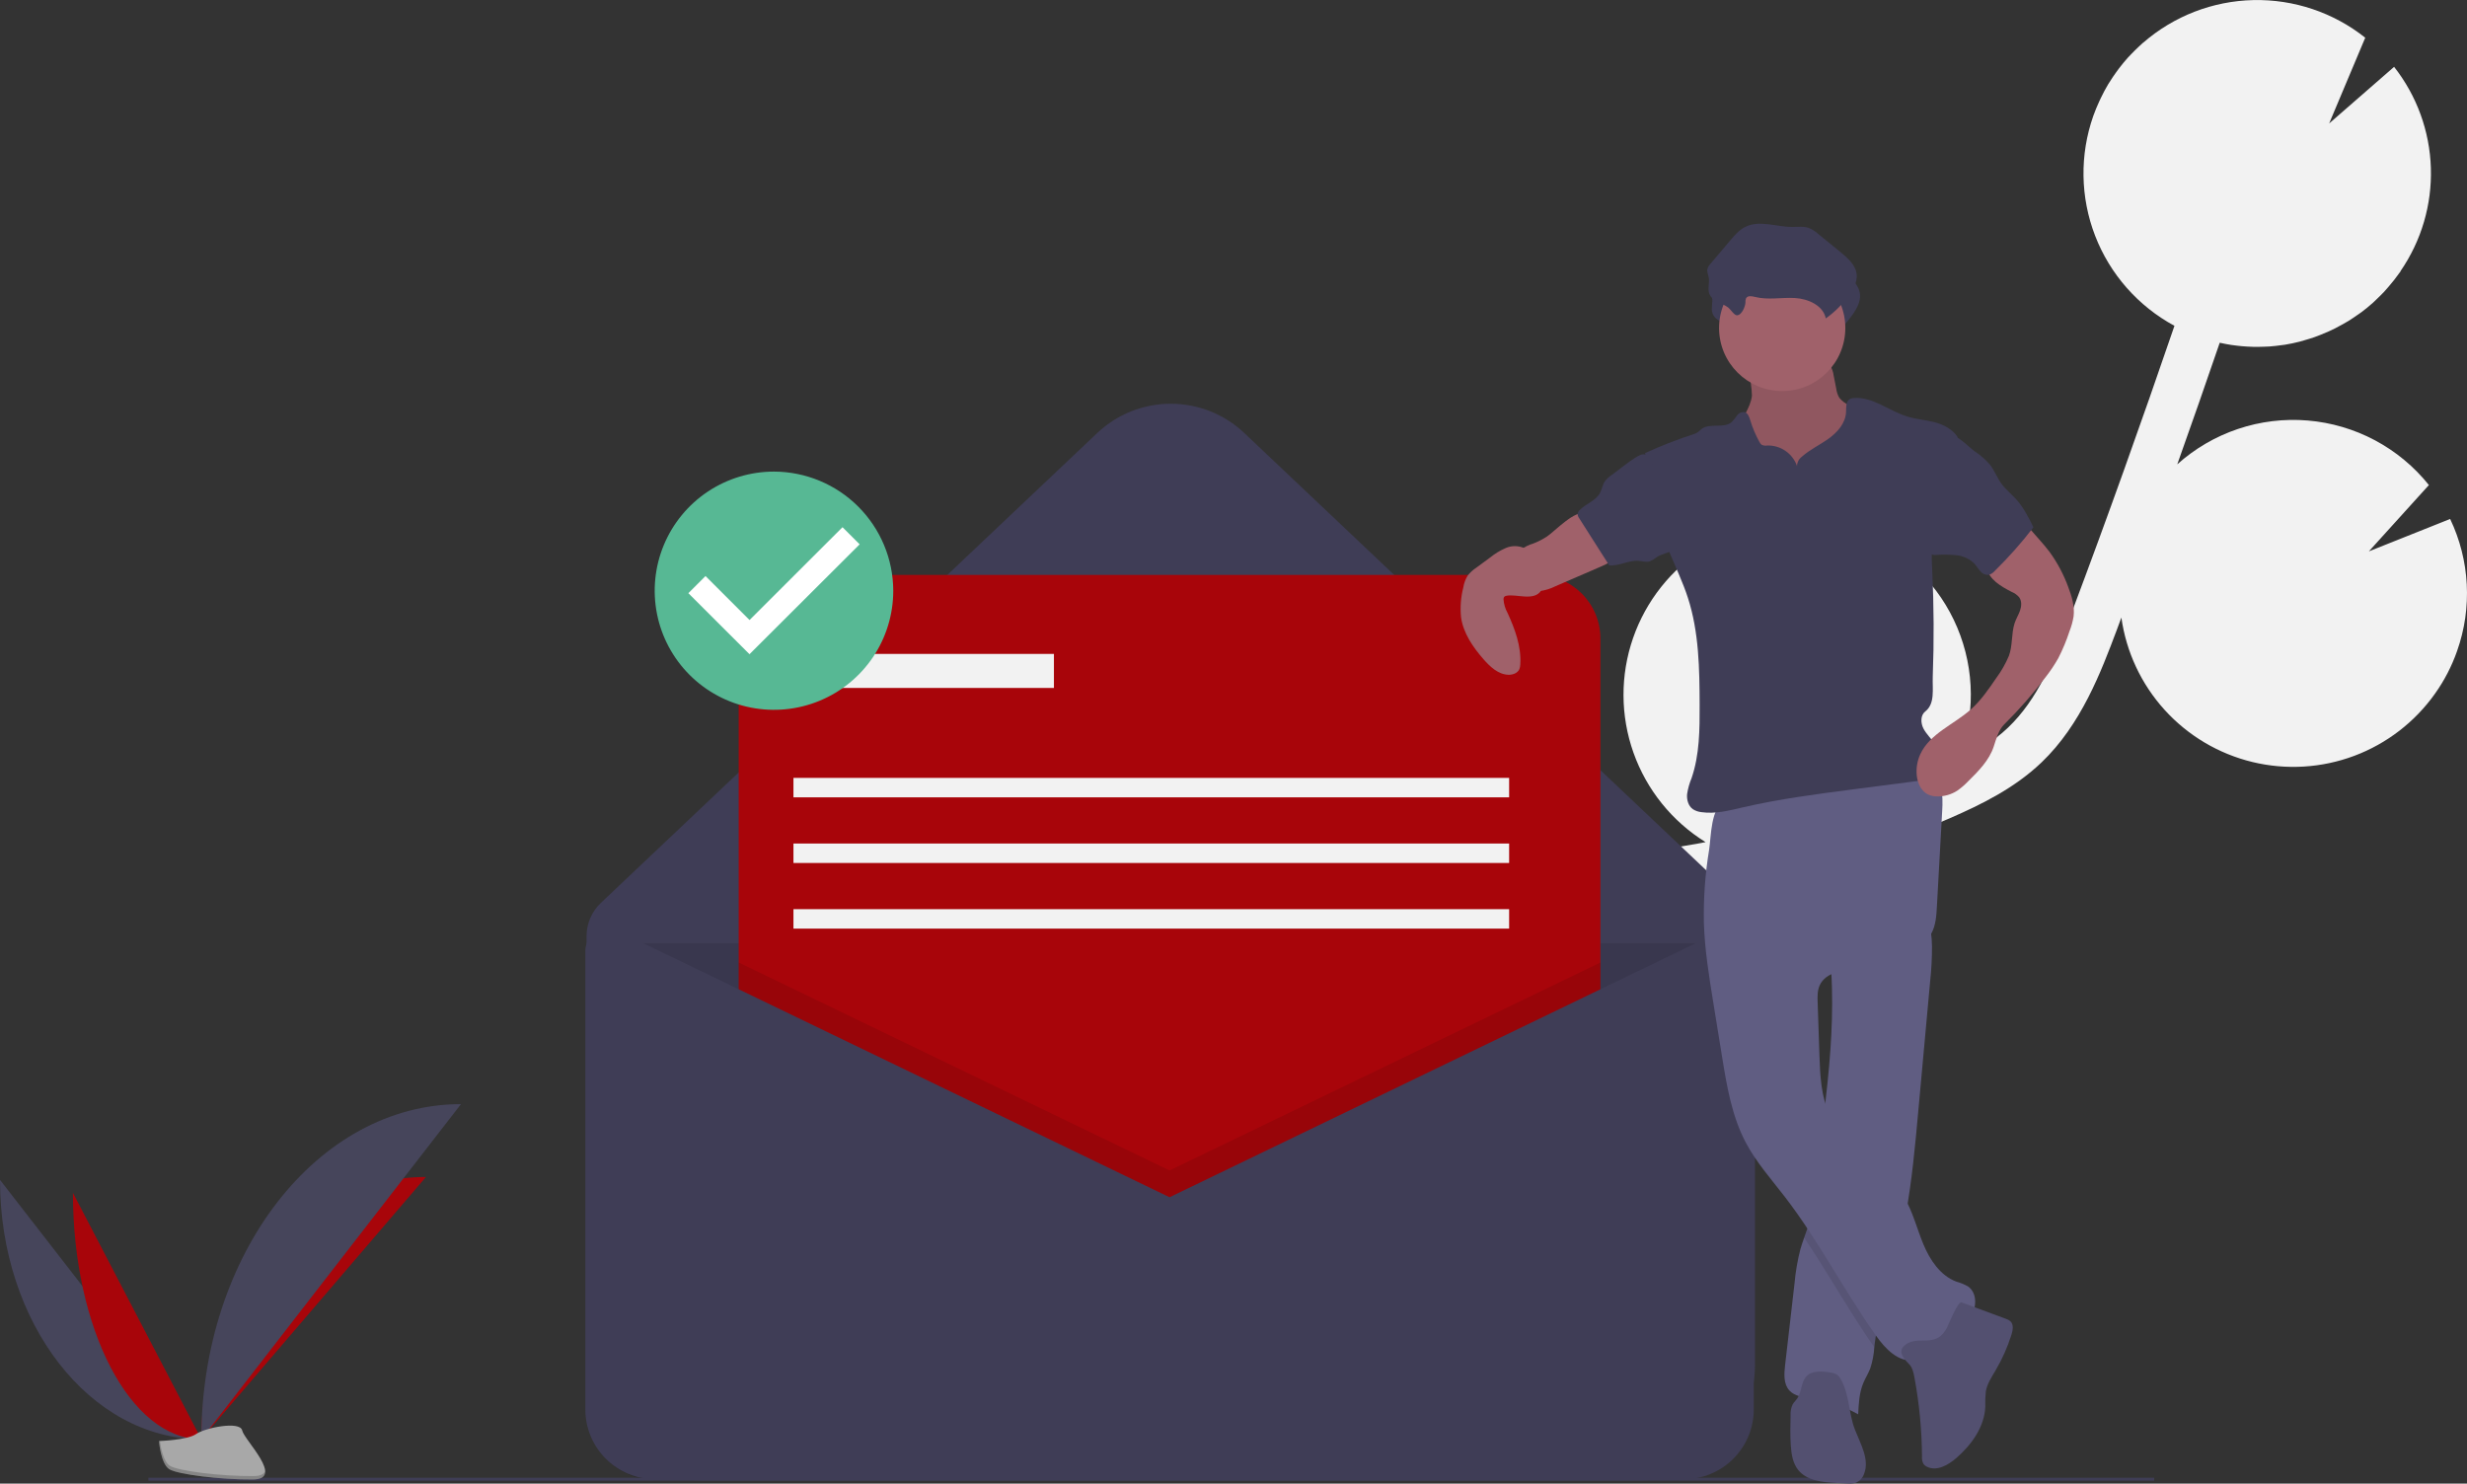 <svg width="838" height="504" viewBox="0 0 838 504" fill="none" xmlns="http://www.w3.org/2000/svg">
<rect x="0" y="0" width="838" height="504" fill="#333333" stroke="none"/>
<g clip-path="url(#clip0)">
<path d="M570.107 287.721L577.293 286.48C577.982 286.359 578.667 286.212 579.355 286.087C567.982 279.036 559.348 268.332 554.872 255.731C550.397 243.131 550.345 229.385 554.726 216.752C559.108 204.119 567.661 193.35 578.981 186.214C590.301 179.078 603.715 176 617.018 177.486L607.6 199.869L629.914 180.41C629.966 180.422 630.017 180.439 630.066 180.46C637.373 183.031 644.102 187.013 649.868 192.181C655.633 197.348 660.324 203.599 663.671 210.577C667.017 217.555 668.955 225.123 669.374 232.849C669.792 240.575 668.682 248.307 666.109 255.605C665.735 256.666 665.291 257.68 664.865 258.705C671.164 255.544 677.207 251.864 682.135 247.152C692.112 237.604 697.578 224.428 703.687 208.194C715.789 176.025 727.441 143.391 738.628 110.685C726.289 104.017 716.736 93.173 711.683 80.102C706.63 67.03 706.41 52.588 711.061 39.369C711.66 37.668 712.355 36.03 713.091 34.422C713.275 34.019 713.46 33.619 713.652 33.223C714.4 31.681 715.19 30.17 716.057 28.72C716.198 28.482 716.357 28.26 716.501 28.025C717.256 26.802 718.051 25.616 718.888 24.465C719.2 24.034 719.51 23.603 719.833 23.181C720.781 21.943 721.763 20.738 722.798 19.587C723.144 19.203 723.511 18.843 723.867 18.468C724.662 17.63 725.48 16.817 726.319 16.029C726.761 15.614 727.199 15.196 727.653 14.796C727.77 14.694 727.878 14.582 727.996 14.48C728.002 14.487 728.006 14.495 728.012 14.503C738.402 5.459 751.637 0.338 765.416 0.029C779.195 -0.28 792.647 4.242 803.434 12.811L791.178 41.938L813.238 22.71C820.959 32.534 825.334 44.565 825.726 57.047C826.119 69.529 822.507 81.81 815.419 92.098C815.439 92.105 815.46 92.111 815.48 92.118C815.24 92.472 814.966 92.795 814.718 93.142C814.253 93.794 813.777 94.434 813.29 95.063C812.663 95.869 812.012 96.648 811.348 97.416C810.846 97.996 810.351 98.581 809.829 99.139C809.065 99.955 808.265 100.728 807.46 101.496C806.989 101.944 806.539 102.415 806.056 102.847C804.788 103.978 803.476 105.052 802.12 106.067C801.645 106.423 801.143 106.737 800.658 107.078C799.706 107.746 798.749 108.405 797.761 109.015C797.148 109.394 796.518 109.74 795.892 110.096C794.986 110.611 794.073 111.111 793.142 111.577C792.481 111.908 791.816 112.222 791.143 112.528C790.187 112.963 789.218 113.367 788.239 113.751C787.582 114.009 786.929 114.27 786.263 114.504C785.164 114.891 784.049 115.227 782.928 115.548C782.362 115.711 781.805 115.896 781.234 116.042C779.552 116.47 777.85 116.835 776.13 117.115C775.806 117.167 775.477 117.187 775.152 117.235C773.725 117.442 772.291 117.609 770.846 117.711C770.224 117.755 769.599 117.761 768.975 117.786C767.807 117.831 766.638 117.854 765.462 117.829C764.776 117.814 764.09 117.779 763.403 117.74C762.258 117.676 761.112 117.576 759.965 117.442C759.287 117.363 758.61 117.285 757.932 117.183C756.703 116.996 755.475 116.753 754.247 116.486C754.167 116.469 754.086 116.458 754.006 116.44C749.284 130.238 744.475 144.007 739.578 157.746C745.55 152.382 752.557 148.294 760.167 145.732C767.778 143.17 775.833 142.189 783.837 142.848C791.842 143.507 799.627 145.792 806.715 149.564C813.803 153.336 820.044 158.515 825.056 164.783L804.662 187.309L832.275 176.3C838.982 190.347 839.831 206.479 834.635 221.151C832.835 226.307 830.312 231.181 827.142 235.63C820.319 245.268 810.755 252.636 799.688 256.779C788.622 260.921 776.564 261.647 765.08 258.862C753.595 256.077 743.214 249.91 735.282 241.16C727.35 232.41 722.233 221.481 720.596 209.792C720.077 211.176 719.576 212.578 719.056 213.961C713.665 228.282 706.959 246.105 693.49 258.99C684.361 267.724 673.129 273.265 662.352 277.95C655.335 281 648.224 283.82 641.02 286.41C633.011 291.26 623.962 294.14 614.62 294.813C603.253 297.967 591.743 300.599 580.124 302.632L572.88 303.879C566.369 304.993 559.694 306.14 553.068 307.461C554.022 307.744 554.977 308.014 555.926 308.347C567.732 312.497 577.91 320.288 584.991 330.595C592.072 340.902 595.689 353.19 595.318 365.685L549.902 379.607L590.998 386.125C587.239 395.353 581.199 403.478 573.443 409.743C565.687 416.007 556.468 420.206 546.646 421.946C536.825 423.687 526.722 422.913 517.282 419.697C507.841 416.481 499.37 410.928 492.661 403.556C493.078 404.952 493.497 406.345 493.918 407.737C494.752 410.502 495.58 413.252 496.375 415.976C507.189 453.088 502.535 482.281 483.268 498.174L472.813 485.534C491.565 470.063 485.747 438.184 480.613 420.555C479.833 417.88 479.018 415.179 478.199 412.463C471.155 389.093 463.171 362.604 473.512 338.262C489.097 301.575 534.015 293.893 570.107 287.721Z" fill="#F2F2F2"/>
<path d="M556.796 502.935H238.585C228.15 502.935 218.143 498.795 210.764 491.425C203.385 484.056 199.24 474.06 199.24 463.638V318.032C199.24 315.917 199.671 313.825 200.508 311.882C201.344 309.94 202.567 308.188 204.104 306.733L372.724 147.094C379.466 140.712 388.402 137.154 397.691 137.154C406.98 137.154 415.916 140.712 422.658 147.094L583.428 299.301C587.444 303.104 590.643 307.683 592.829 312.761C595.015 317.838 596.142 323.307 596.142 328.834V463.638C596.142 468.799 595.124 473.909 593.147 478.676C591.17 483.444 588.271 487.776 584.618 491.425C580.964 495.074 576.627 497.969 571.853 499.944C567.08 501.918 561.963 502.935 556.796 502.935Z" fill="#3F3D56"/>
<path opacity="0.1" d="M199.24 320.422H592.834V479.206C592.834 485.499 590.331 491.535 585.876 495.985C581.42 500.435 575.377 502.935 569.076 502.935H222.998C216.697 502.935 210.654 500.435 206.199 495.985C201.743 491.535 199.24 485.499 199.24 479.206V320.422Z" fill="black"/>
<path d="M521.986 195.306H272.569C260.612 195.306 250.92 204.987 250.92 216.928V466.035C250.92 477.976 260.612 487.657 272.569 487.657H521.986C533.943 487.657 543.635 477.976 543.635 466.035V216.928C543.635 204.987 533.943 195.306 521.986 195.306Z" fill="#A8050A"/>
<path opacity="0.1" d="M543.635 326.988V487.657H250.92V326.988L397.277 397.639L543.635 326.988Z" fill="black"/>
<path d="M397.277 406.723L209.746 316.196C208.587 315.636 207.303 315.38 206.017 315.451C204.73 315.521 203.483 315.917 202.392 316.601C201.3 317.285 200.401 318.234 199.777 319.36C199.154 320.486 198.827 321.752 198.827 323.038V478.793C198.827 481.909 199.441 484.995 200.635 487.874C201.829 490.753 203.579 493.369 205.785 495.572C207.991 497.775 210.61 499.523 213.493 500.716C216.375 501.908 219.465 502.522 222.585 502.522H571.97C575.09 502.522 578.18 501.908 581.062 500.716C583.945 499.523 586.564 497.775 588.77 495.572C590.976 493.369 592.726 490.753 593.92 487.874C595.114 484.995 595.728 481.909 595.728 478.793V325.707C595.728 324.137 595.329 322.592 594.568 321.218C593.807 319.844 592.71 318.686 591.378 317.851C590.046 317.017 588.524 316.534 586.954 316.447C585.385 316.361 583.819 316.674 582.403 317.358L397.277 406.723Z" fill="#3F3D56"/>
<path d="M358.001 222.146H276.14V233.708H358.001V222.146Z" fill="#F2F2F2"/>
<path d="M512.627 264.265H269.525V270.871H512.627V264.265Z" fill="#F2F2F2"/>
<path d="M512.627 286.562H269.525V293.169H512.627V286.562Z" fill="#F2F2F2"/>
<path d="M512.627 308.86H269.525V315.467H512.627V308.86Z" fill="#F2F2F2"/>
<path d="M50.402 502.522H731.75" stroke="#3F3D56" stroke-miterlimit="10"/>
<path d="M0 400.828C0 449.52 30.585 488.922 68.382 488.922L0 400.828Z" fill="#46455B"/>
<path d="M68.382 488.922C68.382 439.682 102.514 399.838 144.693 399.838L68.382 488.922Z" fill="#A8050A"/>
<path d="M24.776 405.242C24.776 451.495 44.28 488.922 68.382 488.922L24.776 405.242Z" fill="#A8050A"/>
<path d="M68.382 488.922C68.382 426.005 107.833 375.093 156.586 375.093L68.382 488.922Z" fill="#46455B"/>
<path d="M53.996 489.543C53.996 489.543 63.694 489.244 66.617 487.166C69.54 485.087 81.534 482.605 82.26 485.939C82.984 489.272 96.833 502.519 85.885 502.607C74.936 502.695 60.445 500.903 57.528 499.129C54.611 497.354 53.996 489.543 53.996 489.543Z" fill="#A8A8A8"/>
<path opacity="0.2" d="M86.08 501.446C75.131 501.535 60.64 499.743 57.723 497.968C55.502 496.617 54.616 491.767 54.32 489.53C54.115 489.539 53.996 489.543 53.996 489.543C53.996 489.543 54.611 497.354 57.528 499.129C60.445 500.904 74.936 502.695 85.885 502.607C89.045 502.581 90.137 501.458 90.077 499.795C89.638 500.8 88.433 501.427 86.08 501.446Z" fill="black"/>
<path d="M595.116 134.424C594.619 138.846 591.242 142.408 589.99 146.679C588.107 153.107 591.364 160.005 595.818 165.011C599.413 169.008 603.766 172.252 608.625 174.556C613.484 176.861 618.753 178.179 624.125 178.434C625.704 178.573 627.294 178.4 628.806 177.925C630.155 177.383 631.37 176.553 632.366 175.495C635.721 172.13 637.522 167.469 638.24 162.775C638.958 158.081 638.679 153.299 638.398 148.559C638.399 147.579 638.221 146.607 637.872 145.691C637.415 144.819 636.786 144.048 636.024 143.423C633.609 141.21 630.948 139.279 628.095 137.669C626.805 137.092 625.667 136.223 624.772 135.13C624.233 134.194 623.883 133.161 623.745 132.09L622.869 127.631C622.712 126.346 622.273 125.112 621.582 124.017C620.035 121.932 617.074 121.648 614.478 121.546L604.964 121.174C602.005 121.058 598.106 120.21 595.217 120.791C592.519 121.333 593.416 123.815 593.906 126.076C594.616 128.805 595.022 131.605 595.116 134.424Z" fill="#A0616A"/>
<path opacity="0.1" d="M595.116 134.424C594.619 138.846 591.242 142.408 589.99 146.679C588.107 153.107 591.364 160.005 595.818 165.011C599.413 169.008 603.766 172.252 608.625 174.556C613.484 176.861 618.753 178.179 624.125 178.434C625.704 178.573 627.294 178.4 628.806 177.925C630.155 177.383 631.37 176.553 632.366 175.495C635.721 172.13 637.522 167.469 638.24 162.775C638.958 158.081 638.679 153.299 638.398 148.559C638.399 147.579 638.221 146.607 637.872 145.691C637.415 144.819 636.786 144.048 636.024 143.423C633.609 141.21 630.948 139.279 628.095 137.669C626.805 137.092 625.667 136.223 624.772 135.13C624.233 134.194 623.883 133.161 623.745 132.09L622.869 127.631C622.712 126.346 622.273 125.112 621.582 124.017C620.035 121.932 617.074 121.648 614.478 121.546L604.964 121.174C602.005 121.058 598.106 120.21 595.217 120.791C592.519 121.333 593.416 123.815 593.906 126.076C594.616 128.805 595.022 131.605 595.116 134.424Z" fill="black"/>
<path d="M655.633 333.462C654.286 348.222 652.938 362.98 651.59 377.735C650.535 389.347 649.459 401.006 647.39 412.469C646.675 416.419 645.838 420.348 644.844 424.244C642.08 435.06 638.071 445.632 636.778 456.721C636.737 457.04 636.703 457.366 636.669 457.693C636.524 460.145 636.06 462.567 635.287 464.899C634.64 466.592 633.646 468.135 632.945 469.808C631.55 473.153 631.366 476.851 631.196 480.475C626.287 477.718 620.914 475.884 615.342 475.063C612.654 474.662 609.658 474.377 607.827 472.371C605.799 470.155 606.023 466.762 606.364 463.784C607.433 454.538 608.499 445.297 609.563 436.06C609.91 432.086 610.587 428.147 611.585 424.285C611.952 423 612.395 421.735 612.844 420.471C613.464 418.73 614.09 416.99 614.559 415.202C615.236 412.313 615.709 409.38 615.975 406.425C617.071 397.124 618.392 387.844 619.549 378.551L619.61 378.061C621.346 363.974 622.667 349.82 622.286 335.631C622.231 333.53 622.143 331.43 622.006 329.322C621.816 326.269 621.537 324.651 624.069 322.741C626.867 320.633 630.549 319.158 633.749 317.778C635.471 317.03 654.435 310.306 654.878 311.782C655.767 314.929 656.234 318.18 656.266 321.449C656.28 325.462 656.069 329.473 655.633 333.462Z" fill="#605D82"/>
<path opacity="0.1" d="M647.39 412.469C646.675 416.419 645.838 420.348 644.844 424.244C642.081 435.06 638.071 445.632 636.778 456.721C636.737 457.04 636.703 457.366 636.669 457.693C628.215 445.632 621.094 432.66 612.844 420.471C613.464 418.73 614.09 416.99 614.56 415.202C615.236 412.313 615.71 409.38 615.975 406.425C617.071 397.124 618.392 387.844 619.549 378.55L619.61 378.061C620.095 380.034 620.786 381.951 621.673 383.779C627.214 395.023 640.379 400.707 646.818 411.469C647.016 411.802 647.206 412.136 647.39 412.469Z" fill="black"/>
<path d="M578.788 313.59C579.067 322.609 580.513 331.547 581.955 340.454L584.932 358.832C586.561 368.891 588.257 379.154 593.022 388.163C596.588 394.902 601.724 400.653 606.371 406.699C617.795 421.563 626.376 438.401 637.209 453.7C640.357 458.147 644.858 462.957 650.231 462.028C653.758 461.419 656.319 458.486 659.091 456.225C662.36 453.559 666.299 451.609 668.87 448.268C671.442 444.926 671.945 439.372 668.462 436.995C667.201 436.297 665.863 435.75 664.474 435.365C659.073 433.314 655.578 428.046 653.353 422.72C651.129 417.394 649.781 411.667 646.818 406.713C640.379 395.951 627.212 390.267 621.67 379.018C618.565 372.718 618.27 365.456 618.032 358.438L617.428 340.549C617.361 338.593 617.31 336.558 618.106 334.769C620.226 330.007 626.627 329.564 631.81 328.96C637.692 328.271 643.391 326.476 648.604 323.668C651.589 322.058 654.505 320.006 656.102 317.016C657.559 314.289 657.761 311.09 657.931 308.003L659.726 275.582C659.88 272.793 660.021 269.908 659.037 267.294C656.565 260.728 648.264 258.582 641.247 258.895C628.191 259.478 616.138 265.088 603.827 268.876C600.778 269.837 597.682 270.643 594.552 271.292C591.789 271.846 588.445 271.616 585.81 272.503C581.124 274.081 581.243 284.317 580.579 288.563C579.206 296.832 578.607 305.21 578.788 313.59Z" fill="#605D82"/>
<path d="M648.458 463.387C649.61 464.547 649.986 466.246 650.286 467.851C651.949 476.756 652.814 485.792 652.871 494.85C652.794 495.696 652.963 496.545 653.357 497.297C653.681 497.745 654.121 498.098 654.629 498.317C657.956 499.901 661.819 497.694 664.592 495.268C669.732 490.771 674.081 484.735 674.373 477.916C674.319 476.16 674.381 474.402 674.557 472.654C675.009 470.087 676.51 467.85 677.832 465.603C680.083 461.778 681.898 457.714 683.244 453.486C683.75 451.898 684.086 449.898 682.84 448.789C682.398 448.444 681.896 448.183 681.358 448.02L666.327 442.446C665.024 441.963 661.783 450.279 661.269 451.188C660.01 453.411 658.759 454.674 656.234 455.187C653.657 455.711 650.59 454.959 648.185 456.243C644.117 458.416 646.155 461.068 648.458 463.387Z" fill="#535070"/>
<path d="M625.264 468.519C624.985 467.964 624.596 467.471 624.12 467.07C623.424 466.63 622.633 466.361 621.812 466.287C618.951 465.802 615.559 465.482 613.584 467.607C611.732 469.598 612.051 472.843 610.502 475.078C610.012 475.786 609.348 476.369 608.923 477.117C608.396 478.262 608.158 479.518 608.231 480.775C608.151 484.24 608.071 487.71 608.311 491.168C608.511 494.065 609 497.1 610.814 499.37C613.726 503.013 618.977 503.537 623.638 503.773L627.413 503.965C628.452 504.091 629.507 503.994 630.506 503.682C631.125 503.396 631.68 502.989 632.138 502.486C632.597 501.982 632.949 501.391 633.175 500.749C635.14 495.871 632.028 490.616 630.111 485.719C627.908 480.09 628.304 473.841 625.264 468.519Z" fill="#535070"/>
<path d="M594.022 109.508C593.976 109.013 594.048 108.515 594.234 108.054C594.787 107.077 596.231 107.343 597.32 107.617C601.7 108.72 606.315 107.722 610.824 107.98C615.333 108.237 620.413 110.489 621.32 114.908C624.593 112.591 627.414 109.695 629.645 106.365C630.897 104.494 631.988 102.351 631.817 100.108C631.572 96.872 628.853 94.453 626.337 92.401L618.834 86.284C617.85 85.38 616.712 84.657 615.475 84.15C613.742 83.559 611.853 83.841 610.022 83.842C604.561 83.846 598.738 81.363 593.881 83.857C591.852 84.898 590.325 86.684 588.853 88.424L582.157 96.341C581.653 96.845 581.285 97.469 581.086 98.153C580.896 99.12 581.393 100.073 581.566 101.043C581.882 102.811 581.12 104.699 581.706 106.397C582.68 109.217 586.107 109.616 588.203 111.232C588.984 111.835 590.208 113.877 591.138 113.852C592.817 113.807 593.978 110.81 594.022 109.508Z" fill="#3F3D56"/>
<path d="M605.384 132.843C617.226 132.843 626.826 123.255 626.826 111.427C626.826 99.6 617.226 90.012 605.384 90.012C593.541 90.012 583.941 99.6 583.941 111.427C583.941 123.255 593.541 132.843 605.384 132.843Z" fill="#A0616A"/>
<path d="M610.406 158.296C609.678 156.214 608.306 154.419 606.488 153.169C604.669 151.919 602.5 151.281 600.294 151.346C599.663 151.463 599.01 151.38 598.428 151.11C598.099 150.857 597.836 150.529 597.662 150.153C596.358 147.811 595.31 145.336 594.535 142.771C594.193 141.637 593.726 140.301 592.578 140.006C592.102 139.944 591.619 140.012 591.179 140.203C590.74 140.394 590.36 140.701 590.082 141.091C589.536 141.875 588.94 142.623 588.298 143.33C585.601 145.738 580.82 143.543 577.958 145.753C577.491 146.114 577.105 146.576 576.614 146.904C576.122 147.2 575.593 147.426 575.039 147.578C569.512 149.38 564.094 151.5 558.811 153.926C560.715 165.378 562.666 177.03 567.129 187.749C569.253 192.85 571.659 197.845 573.36 203.102C577.128 214.75 577.295 227.212 577.338 239.452C577.367 247.83 577.325 256.386 574.611 264.313C573.881 266.065 573.367 267.899 573.079 269.774C572.915 271.663 573.465 273.746 574.998 274.865C575.886 275.445 576.902 275.802 577.959 275.904C582.661 276.593 587.402 275.343 592.032 274.272C604.442 271.402 617.098 269.759 629.731 268.121L650.899 265.376C652.416 265.273 653.901 264.89 655.278 264.245C659.152 262.127 659.52 256.308 657.114 252.609C655.961 250.836 654.334 249.381 653.365 247.501C652.396 245.621 652.313 242.992 653.981 241.69C657.375 239.041 656.362 234.127 656.524 229.829C656.977 217.811 656.916 205.788 656.341 193.76C656.171 191.27 656.131 188.774 656.221 186.28C656.597 182.054 657.379 177.874 658.556 173.797L664.988 148.503C663.307 145.851 660.09 144.169 657.043 143.405C653.995 142.641 650.821 142.416 647.819 141.487C641.67 139.584 636.196 134.755 629.774 135.205C629.289 135.214 628.811 135.33 628.376 135.546C626.928 136.365 627.157 138.45 627.064 140.11C626.86 143.782 624.155 146.852 621.168 149.004C618.182 151.155 614.771 152.725 612.028 155.179C611.542 155.545 611.144 156.014 610.863 156.554C610.583 157.093 610.426 157.688 610.406 158.296Z" fill="#3F3D56"/>
<path d="M525.444 182.288C524.023 183.209 522.512 183.986 520.934 184.606C519.39 185.065 517.93 185.772 516.614 186.7C516.007 187.224 515.498 187.852 515.111 188.554C514.386 189.839 514.019 191.296 514.049 192.771C514.079 194.247 514.505 195.687 515.282 196.942C516.06 198.197 517.161 199.221 518.47 199.906C519.779 200.591 521.248 200.913 522.723 200.837C524.685 200.618 526.591 200.05 528.352 199.161L543.476 192.616C546.036 191.508 548.801 190.21 550.01 187.699C550.151 187.465 550.204 187.188 550.158 186.919C550.036 186.634 549.815 186.402 549.537 186.266C546.125 184.054 543.142 181.244 540.73 177.973C540.11 177.132 539.351 175.145 538.474 174.64C535.272 172.799 528.007 180.627 525.444 182.288Z" fill="#A0616A"/>
<path d="M687.122 176.917L692.698 183.278C693.895 184.644 695.093 186.011 696.184 187.463C698.864 191.151 701.013 195.195 702.57 199.478C703.782 202.655 704.788 206.038 704.365 209.411C704.083 211.14 703.616 212.834 702.97 214.462C701.948 217.595 700.681 220.642 699.181 223.576C697.92 225.805 696.495 227.938 694.918 229.957C690.601 235.672 685.877 241.068 680.783 246.105C678.877 247.989 678.078 251.036 677.248 253.584C675.718 258.283 672.076 261.943 668.554 265.413C667.422 266.607 666.171 267.682 664.821 268.621C662.798 269.923 660.433 270.595 658.027 270.554C656.974 270.561 655.931 270.346 654.967 269.921C652.557 268.778 651.332 265.995 651.081 263.342C650.857 260.935 651.261 258.51 652.254 256.305C655.453 249.226 663.669 246.159 669.477 240.994C672.883 237.965 675.487 234.161 678.055 230.398C679.8 228.048 681.256 225.498 682.394 222.803C683.691 219.346 683.186 215.254 684.319 211.741C684.798 210.256 685.649 208.915 686.164 207.442C686.679 205.969 686.809 204.22 685.908 202.945C685.229 202.135 684.362 201.502 683.384 201.1C679.674 199.219 675.518 196.799 674.808 192.704C674.525 190.434 675.119 188.141 676.47 186.292C677.815 184.468 679.387 182.823 681.148 181.395C682.771 179.962 685.499 178.35 687.122 176.917Z" fill="#A0616A"/>
<path d="M521.865 191.168C520.88 189.182 519.649 187.155 517.663 186.167C516.7 185.75 515.661 185.532 514.611 185.528C513.561 185.523 512.521 185.732 511.555 186.142C509.628 186.971 507.825 188.061 506.194 189.379L501.388 192.917C500.299 193.631 499.335 194.52 498.535 195.548C497.777 196.795 497.272 198.178 497.049 199.62C496.211 202.908 495.956 206.317 496.293 209.693C497.056 215.106 500.324 219.831 503.92 223.951C506.167 226.526 508.942 229.124 512.36 229.234C513.836 229.282 515.477 228.701 516.09 227.36C516.303 226.828 516.416 226.262 516.424 225.69C516.793 219.652 514.63 213.755 512.109 208.255C511.305 206.815 510.829 205.215 510.717 203.57C510.699 203.294 510.771 203.018 510.923 202.786C511.14 202.56 511.431 202.418 511.743 202.386C515.195 201.704 521.14 204.382 523.561 200.554C525.131 198.072 522.98 193.418 521.865 191.168Z" fill="#A0616A"/>
<path d="M592.897 102.769C592.851 102.274 592.924 101.776 593.11 101.315C593.663 100.339 595.106 100.605 596.195 100.879C600.575 101.982 605.19 100.983 609.699 101.241C614.209 101.499 619.288 103.75 620.195 108.17C623.468 105.852 626.29 102.957 628.521 99.626C629.772 97.755 630.863 95.613 630.693 93.369C630.447 90.134 627.729 87.714 625.212 85.662L617.71 79.545C616.725 78.641 615.588 77.919 614.35 77.412C612.618 76.82 610.729 77.102 608.898 77.103C603.436 77.107 597.614 74.625 592.757 77.118C590.728 78.16 589.2 79.945 587.728 81.685L581.032 89.602C580.528 90.106 580.16 90.73 579.962 91.415C579.771 92.381 580.268 93.335 580.442 94.304C580.758 96.073 579.995 97.96 580.582 99.659C581.555 102.478 584.983 102.877 587.078 104.494C587.859 105.096 589.083 107.138 590.014 107.113C591.693 107.068 592.854 104.072 592.897 102.769Z" fill="#3F3D56"/>
<path d="M547.356 161.457C546.49 162.015 545.73 162.721 545.111 163.544C544.325 164.731 544.166 166.23 543.49 167.483C542.045 170.165 538.665 171.119 536.557 173.32C536.222 173.622 535.989 174.021 535.89 174.461C535.88 175.058 536.081 175.64 536.457 176.104L546.625 192.069C550.01 192.367 553.258 190.249 556.645 190.53C557.909 190.635 559.203 191.071 560.416 190.698C561.284 190.313 562.098 189.816 562.836 189.22C564.857 187.944 567.548 187.795 569.243 186.111C570.87 184.496 571.078 181.968 571.058 179.677C571.085 177.687 570.883 175.7 570.454 173.757C568.957 167.629 564.264 162.927 561.323 157.498C559.89 154.856 559.111 153.308 556.08 155.123C553.033 156.947 550.224 159.363 547.356 161.457Z" fill="#3F3D56"/>
<path d="M670.843 153.384C672.754 154.623 674.477 156.13 675.958 157.859C677.507 159.854 678.385 162.295 679.873 164.336C681.315 166.314 683.278 167.845 684.914 169.667C687.395 172.429 689.076 175.799 690.726 179.124C686.695 184.374 682.3 189.335 677.573 193.97C677.047 194.589 676.354 195.044 675.576 195.281C675.047 195.337 674.512 195.262 674.02 195.061C673.527 194.86 673.092 194.541 672.753 194.132C672.021 193.364 671.502 192.418 670.802 191.621C669.149 189.919 666.947 188.855 664.585 188.619C662.244 188.393 659.888 188.36 657.542 188.522C657.027 188.579 656.506 188.492 656.038 188.269C655.69 188.029 655.407 187.706 655.217 187.329C652.464 182.651 653.35 176.776 654.321 171.437L656.549 159.185C656.872 156.845 657.496 154.557 658.404 152.376C659.248 150.574 661.136 147.519 663.457 148.058C665.797 148.602 668.875 151.97 670.843 153.384Z" fill="#3F3D56"/>
<path d="M262.91 233.831C281.633 233.831 296.812 218.644 296.812 199.91C296.812 181.176 281.633 165.989 262.91 165.989C244.186 165.989 229.008 181.176 229.008 199.91C229.008 218.644 244.186 233.831 262.91 233.831Z" fill="white"/>
<path d="M262.91 160.208C254.896 160.208 247.063 162.581 240.4 167.027C233.737 171.474 228.543 177.794 225.477 185.188C222.41 192.583 221.608 200.719 223.171 208.569C224.734 216.419 228.593 223.629 234.26 229.288C239.926 234.948 247.146 238.802 255.005 240.363C262.865 241.925 271.011 241.123 278.415 238.06C285.818 234.998 292.146 229.811 296.598 223.156C301.05 216.502 303.427 208.678 303.427 200.674C303.395 189.951 299.116 179.677 291.525 172.095C283.933 164.513 273.646 160.239 262.91 160.208ZM254.592 222.25L233.827 201.511L239.651 195.694L254.611 210.635L286.188 179.099L292.012 184.916L254.592 222.25L254.592 222.25Z" fill="#57B894"/>
</g>
<defs>
<clipPath id="clip0">
<rect width="838" height="504" fill="white"/>
</clipPath>
</defs>
</svg>
